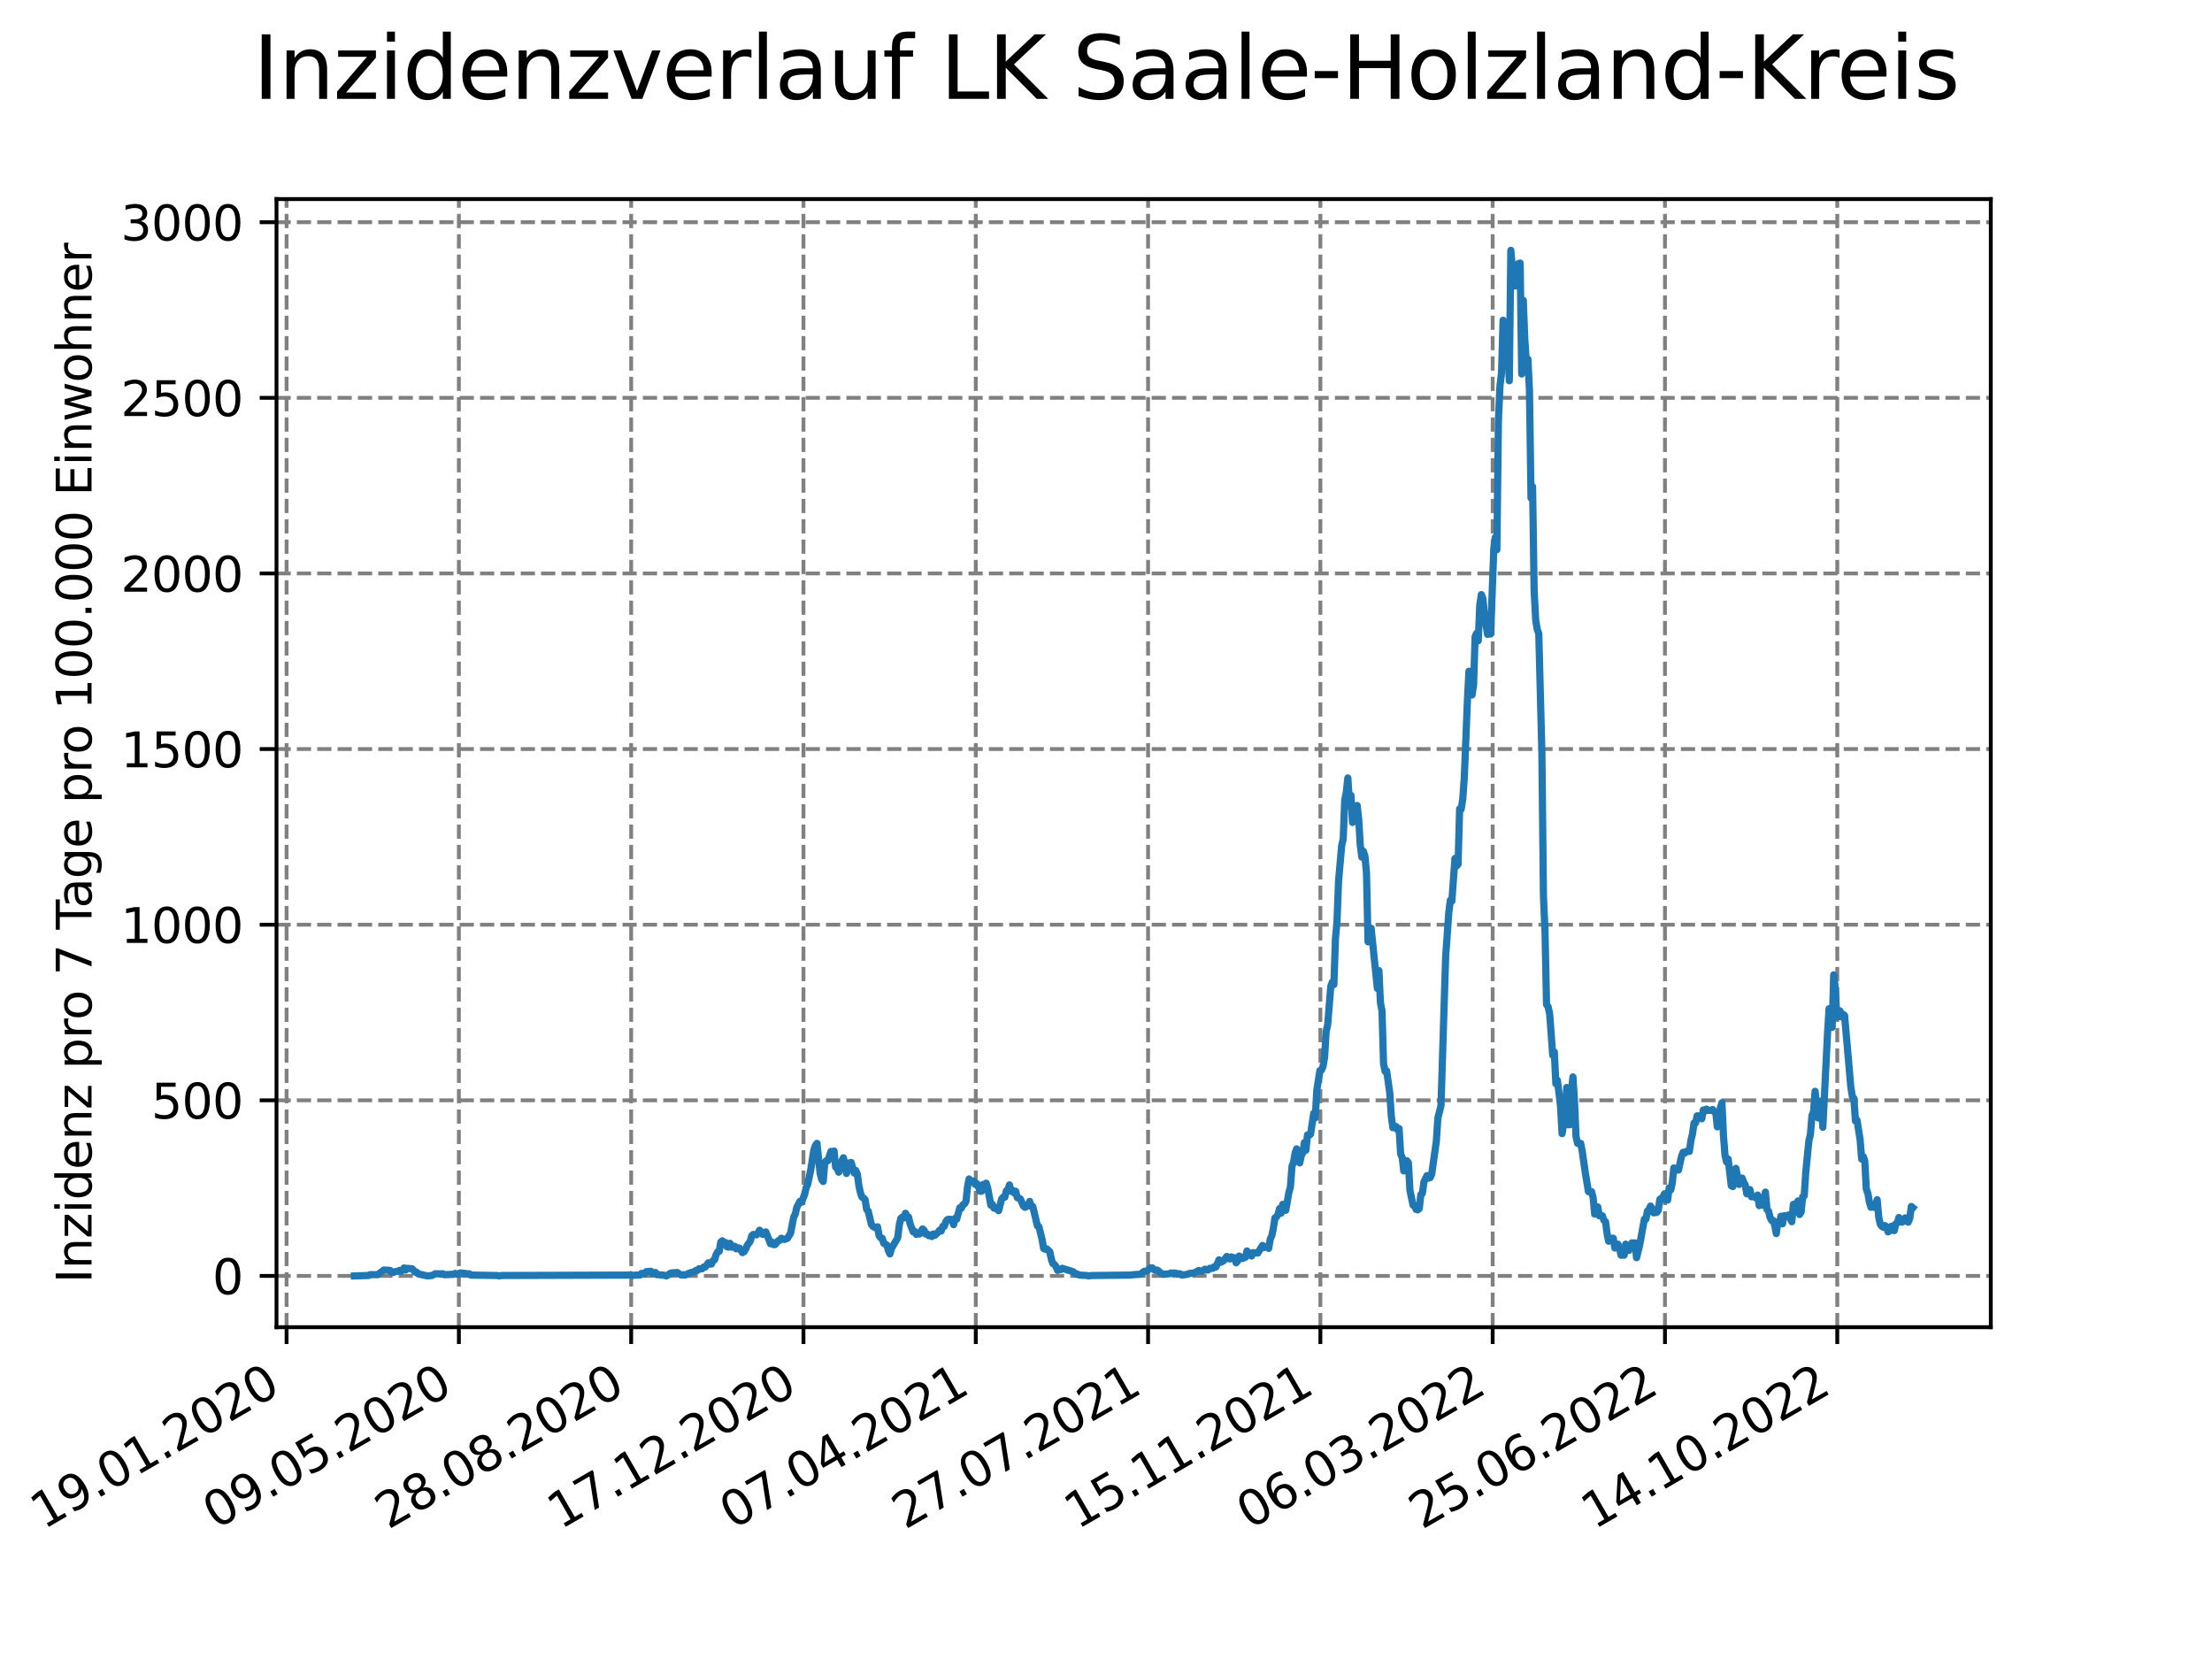 <?xml version="1.0" encoding="utf-8" standalone="no"?>
<!DOCTYPE svg PUBLIC "-//W3C//DTD SVG 1.1//EN"
  "http://www.w3.org/Graphics/SVG/1.1/DTD/svg11.dtd">
<svg xmlns:xlink="http://www.w3.org/1999/xlink" width="460.8pt" height="345.6pt" viewBox="0 0 460.8 345.6" xmlns="http://www.w3.org/2000/svg" version="1.1">
 <defs>
  <style type="text/css">*{stroke-linejoin: round; stroke-linecap: butt}</style>
 </defs>
 <g id="figure_1">
  <g id="patch_1">
   <path d="M 0 345.6 
L 460.8 345.6 
L 460.8 0 
L 0 0 
z
" style="fill: #ffffff"/>
  </g>
  <g id="axes_1">
   <g id="patch_2">
    <path d="M 57.6 276.48 
L 414.72 276.48 
L 414.72 41.472 
L 57.6 41.472 
z
" style="fill: #ffffff"/>
   </g>
   <g id="matplotlib.axis_1">
    <g id="xtick_1">
     <g id="line2d_1">
      <path d="M 59.699 276.48 
L 59.699 41.472 
" clip-path="url(#p9ed860cfdf)" style="fill: none; stroke-dasharray: 2.96,1.28; stroke-dashoffset: 0; stroke: #808080; stroke-width: 0.8"/>
     </g>
     <g id="line2d_2">
      <defs>
       <path id="m1596ad9182" d="M 0 0 
L 0 3.5 
" style="stroke: #000000; stroke-width: 0.8"/>
      </defs>
      <g>
       <use xlink:href="#m1596ad9182" x="59.699" y="276.48" style="stroke: #000000; stroke-width: 0.8"/>
      </g>
     </g>
     <g id="text_1">
      <!-- 19.01.2020 -->
      <g transform="translate(9.074 318.689) rotate(-30) scale(0.1 -0.1)">
       <defs>
        <path id="DejaVuSans-31" d="M 794 531 
L 1825 531 
L 1825 4091 
L 703 3866 
L 703 4441 
L 1819 4666 
L 2450 4666 
L 2450 531 
L 3481 531 
L 3481 0 
L 794 0 
L 794 531 
z
" transform="scale(0.016)"/>
        <path id="DejaVuSans-39" d="M 703 97 
L 703 672 
Q 941 559 1184 500 
Q 1428 441 1663 441 
Q 2288 441 2617 861 
Q 2947 1281 2994 2138 
Q 2813 1869 2534 1725 
Q 2256 1581 1919 1581 
Q 1219 1581 811 2004 
Q 403 2428 403 3163 
Q 403 3881 828 4315 
Q 1253 4750 1959 4750 
Q 2769 4750 3195 4129 
Q 3622 3509 3622 2328 
Q 3622 1225 3098 567 
Q 2575 -91 1691 -91 
Q 1453 -91 1209 -44 
Q 966 3 703 97 
z
M 1959 2075 
Q 2384 2075 2632 2365 
Q 2881 2656 2881 3163 
Q 2881 3666 2632 3958 
Q 2384 4250 1959 4250 
Q 1534 4250 1286 3958 
Q 1038 3666 1038 3163 
Q 1038 2656 1286 2365 
Q 1534 2075 1959 2075 
z
" transform="scale(0.016)"/>
        <path id="DejaVuSans-2e" d="M 684 794 
L 1344 794 
L 1344 0 
L 684 0 
L 684 794 
z
" transform="scale(0.016)"/>
        <path id="DejaVuSans-30" d="M 2034 4250 
Q 1547 4250 1301 3770 
Q 1056 3291 1056 2328 
Q 1056 1369 1301 889 
Q 1547 409 2034 409 
Q 2525 409 2770 889 
Q 3016 1369 3016 2328 
Q 3016 3291 2770 3770 
Q 2525 4250 2034 4250 
z
M 2034 4750 
Q 2819 4750 3233 4129 
Q 3647 3509 3647 2328 
Q 3647 1150 3233 529 
Q 2819 -91 2034 -91 
Q 1250 -91 836 529 
Q 422 1150 422 2328 
Q 422 3509 836 4129 
Q 1250 4750 2034 4750 
z
" transform="scale(0.016)"/>
        <path id="DejaVuSans-32" d="M 1228 531 
L 3431 531 
L 3431 0 
L 469 0 
L 469 531 
Q 828 903 1448 1529 
Q 2069 2156 2228 2338 
Q 2531 2678 2651 2914 
Q 2772 3150 2772 3378 
Q 2772 3750 2511 3984 
Q 2250 4219 1831 4219 
Q 1534 4219 1204 4116 
Q 875 4013 500 3803 
L 500 4441 
Q 881 4594 1212 4672 
Q 1544 4750 1819 4750 
Q 2544 4750 2975 4387 
Q 3406 4025 3406 3419 
Q 3406 3131 3298 2873 
Q 3191 2616 2906 2266 
Q 2828 2175 2409 1742 
Q 1991 1309 1228 531 
z
" transform="scale(0.016)"/>
       </defs>
       <use xlink:href="#DejaVuSans-31"/>
       <use xlink:href="#DejaVuSans-39" x="63.623"/>
       <use xlink:href="#DejaVuSans-2e" x="127.246"/>
       <use xlink:href="#DejaVuSans-30" x="159.033"/>
       <use xlink:href="#DejaVuSans-31" x="222.656"/>
       <use xlink:href="#DejaVuSans-2e" x="286.279"/>
       <use xlink:href="#DejaVuSans-32" x="318.066"/>
       <use xlink:href="#DejaVuSans-30" x="381.689"/>
       <use xlink:href="#DejaVuSans-32" x="445.312"/>
       <use xlink:href="#DejaVuSans-30" x="508.936"/>
      </g>
     </g>
    </g>
    <g id="xtick_2">
     <g id="line2d_3">
      <path d="M 95.592 276.48 
L 95.592 41.472 
" clip-path="url(#p9ed860cfdf)" style="fill: none; stroke-dasharray: 2.96,1.28; stroke-dashoffset: 0; stroke: #808080; stroke-width: 0.8"/>
     </g>
     <g id="line2d_4">
      <g>
       <use xlink:href="#m1596ad9182" x="95.592" y="276.48" style="stroke: #000000; stroke-width: 0.8"/>
      </g>
     </g>
     <g id="text_2">
      <!-- 09.05.2020 -->
      <g transform="translate(44.967 318.689) rotate(-30) scale(0.1 -0.1)">
       <defs>
        <path id="DejaVuSans-35" d="M 691 4666 
L 3169 4666 
L 3169 4134 
L 1269 4134 
L 1269 2991 
Q 1406 3038 1543 3061 
Q 1681 3084 1819 3084 
Q 2600 3084 3056 2656 
Q 3513 2228 3513 1497 
Q 3513 744 3044 326 
Q 2575 -91 1722 -91 
Q 1428 -91 1123 -41 
Q 819 9 494 109 
L 494 744 
Q 775 591 1075 516 
Q 1375 441 1709 441 
Q 2250 441 2565 725 
Q 2881 1009 2881 1497 
Q 2881 1984 2565 2268 
Q 2250 2553 1709 2553 
Q 1456 2553 1204 2497 
Q 953 2441 691 2322 
L 691 4666 
z
" transform="scale(0.016)"/>
       </defs>
       <use xlink:href="#DejaVuSans-30"/>
       <use xlink:href="#DejaVuSans-39" x="63.623"/>
       <use xlink:href="#DejaVuSans-2e" x="127.246"/>
       <use xlink:href="#DejaVuSans-30" x="159.033"/>
       <use xlink:href="#DejaVuSans-35" x="222.656"/>
       <use xlink:href="#DejaVuSans-2e" x="286.279"/>
       <use xlink:href="#DejaVuSans-32" x="318.066"/>
       <use xlink:href="#DejaVuSans-30" x="381.689"/>
       <use xlink:href="#DejaVuSans-32" x="445.312"/>
       <use xlink:href="#DejaVuSans-30" x="508.936"/>
      </g>
     </g>
    </g>
    <g id="xtick_3">
     <g id="line2d_5">
      <path d="M 131.485 276.48 
L 131.485 41.472 
" clip-path="url(#p9ed860cfdf)" style="fill: none; stroke-dasharray: 2.96,1.28; stroke-dashoffset: 0; stroke: #808080; stroke-width: 0.8"/>
     </g>
     <g id="line2d_6">
      <g>
       <use xlink:href="#m1596ad9182" x="131.485" y="276.48" style="stroke: #000000; stroke-width: 0.8"/>
      </g>
     </g>
     <g id="text_3">
      <!-- 28.08.2020 -->
      <g transform="translate(80.86 318.689) rotate(-30) scale(0.1 -0.1)">
       <defs>
        <path id="DejaVuSans-38" d="M 2034 2216 
Q 1584 2216 1326 1975 
Q 1069 1734 1069 1313 
Q 1069 891 1326 650 
Q 1584 409 2034 409 
Q 2484 409 2743 651 
Q 3003 894 3003 1313 
Q 3003 1734 2745 1975 
Q 2488 2216 2034 2216 
z
M 1403 2484 
Q 997 2584 770 2862 
Q 544 3141 544 3541 
Q 544 4100 942 4425 
Q 1341 4750 2034 4750 
Q 2731 4750 3128 4425 
Q 3525 4100 3525 3541 
Q 3525 3141 3298 2862 
Q 3072 2584 2669 2484 
Q 3125 2378 3379 2068 
Q 3634 1759 3634 1313 
Q 3634 634 3220 271 
Q 2806 -91 2034 -91 
Q 1263 -91 848 271 
Q 434 634 434 1313 
Q 434 1759 690 2068 
Q 947 2378 1403 2484 
z
M 1172 3481 
Q 1172 3119 1398 2916 
Q 1625 2713 2034 2713 
Q 2441 2713 2670 2916 
Q 2900 3119 2900 3481 
Q 2900 3844 2670 4047 
Q 2441 4250 2034 4250 
Q 1625 4250 1398 4047 
Q 1172 3844 1172 3481 
z
" transform="scale(0.016)"/>
       </defs>
       <use xlink:href="#DejaVuSans-32"/>
       <use xlink:href="#DejaVuSans-38" x="63.623"/>
       <use xlink:href="#DejaVuSans-2e" x="127.246"/>
       <use xlink:href="#DejaVuSans-30" x="159.033"/>
       <use xlink:href="#DejaVuSans-38" x="222.656"/>
       <use xlink:href="#DejaVuSans-2e" x="286.279"/>
       <use xlink:href="#DejaVuSans-32" x="318.066"/>
       <use xlink:href="#DejaVuSans-30" x="381.689"/>
       <use xlink:href="#DejaVuSans-32" x="445.312"/>
       <use xlink:href="#DejaVuSans-30" x="508.936"/>
      </g>
     </g>
    </g>
    <g id="xtick_4">
     <g id="line2d_7">
      <path d="M 167.378 276.48 
L 167.378 41.472 
" clip-path="url(#p9ed860cfdf)" style="fill: none; stroke-dasharray: 2.96,1.28; stroke-dashoffset: 0; stroke: #808080; stroke-width: 0.8"/>
     </g>
     <g id="line2d_8">
      <g>
       <use xlink:href="#m1596ad9182" x="167.378" y="276.48" style="stroke: #000000; stroke-width: 0.8"/>
      </g>
     </g>
     <g id="text_4">
      <!-- 17.12.2020 -->
      <g transform="translate(116.753 318.689) rotate(-30) scale(0.1 -0.1)">
       <defs>
        <path id="DejaVuSans-37" d="M 525 4666 
L 3525 4666 
L 3525 4397 
L 1831 0 
L 1172 0 
L 2766 4134 
L 525 4134 
L 525 4666 
z
" transform="scale(0.016)"/>
       </defs>
       <use xlink:href="#DejaVuSans-31"/>
       <use xlink:href="#DejaVuSans-37" x="63.623"/>
       <use xlink:href="#DejaVuSans-2e" x="127.246"/>
       <use xlink:href="#DejaVuSans-31" x="159.033"/>
       <use xlink:href="#DejaVuSans-32" x="222.656"/>
       <use xlink:href="#DejaVuSans-2e" x="286.279"/>
       <use xlink:href="#DejaVuSans-32" x="318.066"/>
       <use xlink:href="#DejaVuSans-30" x="381.689"/>
       <use xlink:href="#DejaVuSans-32" x="445.312"/>
       <use xlink:href="#DejaVuSans-30" x="508.936"/>
      </g>
     </g>
    </g>
    <g id="xtick_5">
     <g id="line2d_9">
      <path d="M 203.271 276.48 
L 203.271 41.472 
" clip-path="url(#p9ed860cfdf)" style="fill: none; stroke-dasharray: 2.96,1.28; stroke-dashoffset: 0; stroke: #808080; stroke-width: 0.8"/>
     </g>
     <g id="line2d_10">
      <g>
       <use xlink:href="#m1596ad9182" x="203.271" y="276.48" style="stroke: #000000; stroke-width: 0.8"/>
      </g>
     </g>
     <g id="text_5">
      <!-- 07.04.2021 -->
      <g transform="translate(152.646 318.689) rotate(-30) scale(0.1 -0.1)">
       <defs>
        <path id="DejaVuSans-34" d="M 2419 4116 
L 825 1625 
L 2419 1625 
L 2419 4116 
z
M 2253 4666 
L 3047 4666 
L 3047 1625 
L 3713 1625 
L 3713 1100 
L 3047 1100 
L 3047 0 
L 2419 0 
L 2419 1100 
L 313 1100 
L 313 1709 
L 2253 4666 
z
" transform="scale(0.016)"/>
       </defs>
       <use xlink:href="#DejaVuSans-30"/>
       <use xlink:href="#DejaVuSans-37" x="63.623"/>
       <use xlink:href="#DejaVuSans-2e" x="127.246"/>
       <use xlink:href="#DejaVuSans-30" x="159.033"/>
       <use xlink:href="#DejaVuSans-34" x="222.656"/>
       <use xlink:href="#DejaVuSans-2e" x="286.279"/>
       <use xlink:href="#DejaVuSans-32" x="318.066"/>
       <use xlink:href="#DejaVuSans-30" x="381.689"/>
       <use xlink:href="#DejaVuSans-32" x="445.312"/>
       <use xlink:href="#DejaVuSans-31" x="508.936"/>
      </g>
     </g>
    </g>
    <g id="xtick_6">
     <g id="line2d_11">
      <path d="M 239.165 276.48 
L 239.165 41.472 
" clip-path="url(#p9ed860cfdf)" style="fill: none; stroke-dasharray: 2.96,1.28; stroke-dashoffset: 0; stroke: #808080; stroke-width: 0.8"/>
     </g>
     <g id="line2d_12">
      <g>
       <use xlink:href="#m1596ad9182" x="239.165" y="276.48" style="stroke: #000000; stroke-width: 0.8"/>
      </g>
     </g>
     <g id="text_6">
      <!-- 27.07.2021 -->
      <g transform="translate(188.539 318.689) rotate(-30) scale(0.1 -0.1)">
       <use xlink:href="#DejaVuSans-32"/>
       <use xlink:href="#DejaVuSans-37" x="63.623"/>
       <use xlink:href="#DejaVuSans-2e" x="127.246"/>
       <use xlink:href="#DejaVuSans-30" x="159.033"/>
       <use xlink:href="#DejaVuSans-37" x="222.656"/>
       <use xlink:href="#DejaVuSans-2e" x="286.279"/>
       <use xlink:href="#DejaVuSans-32" x="318.066"/>
       <use xlink:href="#DejaVuSans-30" x="381.689"/>
       <use xlink:href="#DejaVuSans-32" x="445.312"/>
       <use xlink:href="#DejaVuSans-31" x="508.936"/>
      </g>
     </g>
    </g>
    <g id="xtick_7">
     <g id="line2d_13">
      <path d="M 275.058 276.48 
L 275.058 41.472 
" clip-path="url(#p9ed860cfdf)" style="fill: none; stroke-dasharray: 2.96,1.28; stroke-dashoffset: 0; stroke: #808080; stroke-width: 0.8"/>
     </g>
     <g id="line2d_14">
      <g>
       <use xlink:href="#m1596ad9182" x="275.058" y="276.48" style="stroke: #000000; stroke-width: 0.8"/>
      </g>
     </g>
     <g id="text_7">
      <!-- 15.11.2021 -->
      <g transform="translate(224.432 318.689) rotate(-30) scale(0.1 -0.1)">
       <use xlink:href="#DejaVuSans-31"/>
       <use xlink:href="#DejaVuSans-35" x="63.623"/>
       <use xlink:href="#DejaVuSans-2e" x="127.246"/>
       <use xlink:href="#DejaVuSans-31" x="159.033"/>
       <use xlink:href="#DejaVuSans-31" x="222.656"/>
       <use xlink:href="#DejaVuSans-2e" x="286.279"/>
       <use xlink:href="#DejaVuSans-32" x="318.066"/>
       <use xlink:href="#DejaVuSans-30" x="381.689"/>
       <use xlink:href="#DejaVuSans-32" x="445.312"/>
       <use xlink:href="#DejaVuSans-31" x="508.936"/>
      </g>
     </g>
    </g>
    <g id="xtick_8">
     <g id="line2d_15">
      <path d="M 310.951 276.48 
L 310.951 41.472 
" clip-path="url(#p9ed860cfdf)" style="fill: none; stroke-dasharray: 2.96,1.28; stroke-dashoffset: 0; stroke: #808080; stroke-width: 0.8"/>
     </g>
     <g id="line2d_16">
      <g>
       <use xlink:href="#m1596ad9182" x="310.951" y="276.48" style="stroke: #000000; stroke-width: 0.8"/>
      </g>
     </g>
     <g id="text_8">
      <!-- 06.03.2022 -->
      <g transform="translate(260.326 318.689) rotate(-30) scale(0.1 -0.1)">
       <defs>
        <path id="DejaVuSans-36" d="M 2113 2584 
Q 1688 2584 1439 2293 
Q 1191 2003 1191 1497 
Q 1191 994 1439 701 
Q 1688 409 2113 409 
Q 2538 409 2786 701 
Q 3034 994 3034 1497 
Q 3034 2003 2786 2293 
Q 2538 2584 2113 2584 
z
M 3366 4563 
L 3366 3988 
Q 3128 4100 2886 4159 
Q 2644 4219 2406 4219 
Q 1781 4219 1451 3797 
Q 1122 3375 1075 2522 
Q 1259 2794 1537 2939 
Q 1816 3084 2150 3084 
Q 2853 3084 3261 2657 
Q 3669 2231 3669 1497 
Q 3669 778 3244 343 
Q 2819 -91 2113 -91 
Q 1303 -91 875 529 
Q 447 1150 447 2328 
Q 447 3434 972 4092 
Q 1497 4750 2381 4750 
Q 2619 4750 2861 4703 
Q 3103 4656 3366 4563 
z
" transform="scale(0.016)"/>
        <path id="DejaVuSans-33" d="M 2597 2516 
Q 3050 2419 3304 2112 
Q 3559 1806 3559 1356 
Q 3559 666 3084 287 
Q 2609 -91 1734 -91 
Q 1441 -91 1130 -33 
Q 819 25 488 141 
L 488 750 
Q 750 597 1062 519 
Q 1375 441 1716 441 
Q 2309 441 2620 675 
Q 2931 909 2931 1356 
Q 2931 1769 2642 2001 
Q 2353 2234 1838 2234 
L 1294 2234 
L 1294 2753 
L 1863 2753 
Q 2328 2753 2575 2939 
Q 2822 3125 2822 3475 
Q 2822 3834 2567 4026 
Q 2313 4219 1838 4219 
Q 1578 4219 1281 4162 
Q 984 4106 628 3988 
L 628 4550 
Q 988 4650 1302 4700 
Q 1616 4750 1894 4750 
Q 2613 4750 3031 4423 
Q 3450 4097 3450 3541 
Q 3450 3153 3228 2886 
Q 3006 2619 2597 2516 
z
" transform="scale(0.016)"/>
       </defs>
       <use xlink:href="#DejaVuSans-30"/>
       <use xlink:href="#DejaVuSans-36" x="63.623"/>
       <use xlink:href="#DejaVuSans-2e" x="127.246"/>
       <use xlink:href="#DejaVuSans-30" x="159.033"/>
       <use xlink:href="#DejaVuSans-33" x="222.656"/>
       <use xlink:href="#DejaVuSans-2e" x="286.279"/>
       <use xlink:href="#DejaVuSans-32" x="318.066"/>
       <use xlink:href="#DejaVuSans-30" x="381.689"/>
       <use xlink:href="#DejaVuSans-32" x="445.312"/>
       <use xlink:href="#DejaVuSans-32" x="508.936"/>
      </g>
     </g>
    </g>
    <g id="xtick_9">
     <g id="line2d_17">
      <path d="M 346.844 276.48 
L 346.844 41.472 
" clip-path="url(#p9ed860cfdf)" style="fill: none; stroke-dasharray: 2.96,1.28; stroke-dashoffset: 0; stroke: #808080; stroke-width: 0.8"/>
     </g>
     <g id="line2d_18">
      <g>
       <use xlink:href="#m1596ad9182" x="346.844" y="276.48" style="stroke: #000000; stroke-width: 0.8"/>
      </g>
     </g>
     <g id="text_9">
      <!-- 25.06.2022 -->
      <g transform="translate(296.219 318.689) rotate(-30) scale(0.1 -0.1)">
       <use xlink:href="#DejaVuSans-32"/>
       <use xlink:href="#DejaVuSans-35" x="63.623"/>
       <use xlink:href="#DejaVuSans-2e" x="127.246"/>
       <use xlink:href="#DejaVuSans-30" x="159.033"/>
       <use xlink:href="#DejaVuSans-36" x="222.656"/>
       <use xlink:href="#DejaVuSans-2e" x="286.279"/>
       <use xlink:href="#DejaVuSans-32" x="318.066"/>
       <use xlink:href="#DejaVuSans-30" x="381.689"/>
       <use xlink:href="#DejaVuSans-32" x="445.312"/>
       <use xlink:href="#DejaVuSans-32" x="508.936"/>
      </g>
     </g>
    </g>
    <g id="xtick_10">
     <g id="line2d_19">
      <path d="M 382.737 276.48 
L 382.737 41.472 
" clip-path="url(#p9ed860cfdf)" style="fill: none; stroke-dasharray: 2.96,1.28; stroke-dashoffset: 0; stroke: #808080; stroke-width: 0.8"/>
     </g>
     <g id="line2d_20">
      <g>
       <use xlink:href="#m1596ad9182" x="382.737" y="276.48" style="stroke: #000000; stroke-width: 0.8"/>
      </g>
     </g>
     <g id="text_10">
      <!-- 14.10.2022 -->
      <g transform="translate(332.112 318.689) rotate(-30) scale(0.1 -0.1)">
       <use xlink:href="#DejaVuSans-31"/>
       <use xlink:href="#DejaVuSans-34" x="63.623"/>
       <use xlink:href="#DejaVuSans-2e" x="127.246"/>
       <use xlink:href="#DejaVuSans-31" x="159.033"/>
       <use xlink:href="#DejaVuSans-30" x="222.656"/>
       <use xlink:href="#DejaVuSans-2e" x="286.279"/>
       <use xlink:href="#DejaVuSans-32" x="318.066"/>
       <use xlink:href="#DejaVuSans-30" x="381.689"/>
       <use xlink:href="#DejaVuSans-32" x="445.312"/>
       <use xlink:href="#DejaVuSans-32" x="508.936"/>
      </g>
     </g>
    </g>
   </g>
   <g id="matplotlib.axis_2">
    <g id="ytick_1">
     <g id="line2d_21">
      <path d="M 57.6 265.798 
L 414.72 265.798 
" clip-path="url(#p9ed860cfdf)" style="fill: none; stroke-dasharray: 2.96,1.28; stroke-dashoffset: 0; stroke: #808080; stroke-width: 0.8"/>
     </g>
     <g id="line2d_22">
      <defs>
       <path id="ma2b083ab73" d="M 0 0 
L -3.5 0 
" style="stroke: #000000; stroke-width: 0.8"/>
      </defs>
      <g>
       <use xlink:href="#ma2b083ab73" x="57.6" y="265.798" style="stroke: #000000; stroke-width: 0.8"/>
      </g>
     </g>
     <g id="text_11">
      <!-- 0 -->
      <g transform="translate(44.237 269.597) scale(0.1 -0.1)">
       <use xlink:href="#DejaVuSans-30"/>
      </g>
     </g>
    </g>
    <g id="ytick_2">
     <g id="line2d_23">
      <path d="M 57.6 229.213 
L 414.72 229.213 
" clip-path="url(#p9ed860cfdf)" style="fill: none; stroke-dasharray: 2.96,1.28; stroke-dashoffset: 0; stroke: #808080; stroke-width: 0.8"/>
     </g>
     <g id="line2d_24">
      <g>
       <use xlink:href="#ma2b083ab73" x="57.6" y="229.213" style="stroke: #000000; stroke-width: 0.8"/>
      </g>
     </g>
     <g id="text_12">
      <!-- 500 -->
      <g transform="translate(31.512 233.012) scale(0.1 -0.1)">
       <use xlink:href="#DejaVuSans-35"/>
       <use xlink:href="#DejaVuSans-30" x="63.623"/>
       <use xlink:href="#DejaVuSans-30" x="127.246"/>
      </g>
     </g>
    </g>
    <g id="ytick_3">
     <g id="line2d_25">
      <path d="M 57.6 192.628 
L 414.72 192.628 
" clip-path="url(#p9ed860cfdf)" style="fill: none; stroke-dasharray: 2.96,1.28; stroke-dashoffset: 0; stroke: #808080; stroke-width: 0.8"/>
     </g>
     <g id="line2d_26">
      <g>
       <use xlink:href="#ma2b083ab73" x="57.6" y="192.628" style="stroke: #000000; stroke-width: 0.8"/>
      </g>
     </g>
     <g id="text_13">
      <!-- 1000 -->
      <g transform="translate(25.15 196.427) scale(0.1 -0.1)">
       <use xlink:href="#DejaVuSans-31"/>
       <use xlink:href="#DejaVuSans-30" x="63.623"/>
       <use xlink:href="#DejaVuSans-30" x="127.246"/>
       <use xlink:href="#DejaVuSans-30" x="190.869"/>
      </g>
     </g>
    </g>
    <g id="ytick_4">
     <g id="line2d_27">
      <path d="M 57.6 156.043 
L 414.72 156.043 
" clip-path="url(#p9ed860cfdf)" style="fill: none; stroke-dasharray: 2.96,1.28; stroke-dashoffset: 0; stroke: #808080; stroke-width: 0.8"/>
     </g>
     <g id="line2d_28">
      <g>
       <use xlink:href="#ma2b083ab73" x="57.6" y="156.043" style="stroke: #000000; stroke-width: 0.8"/>
      </g>
     </g>
     <g id="text_14">
      <!-- 1500 -->
      <g transform="translate(25.15 159.842) scale(0.1 -0.1)">
       <use xlink:href="#DejaVuSans-31"/>
       <use xlink:href="#DejaVuSans-35" x="63.623"/>
       <use xlink:href="#DejaVuSans-30" x="127.246"/>
       <use xlink:href="#DejaVuSans-30" x="190.869"/>
      </g>
     </g>
    </g>
    <g id="ytick_5">
     <g id="line2d_29">
      <path d="M 57.6 119.458 
L 414.72 119.458 
" clip-path="url(#p9ed860cfdf)" style="fill: none; stroke-dasharray: 2.96,1.28; stroke-dashoffset: 0; stroke: #808080; stroke-width: 0.8"/>
     </g>
     <g id="line2d_30">
      <g>
       <use xlink:href="#ma2b083ab73" x="57.6" y="119.458" style="stroke: #000000; stroke-width: 0.8"/>
      </g>
     </g>
     <g id="text_15">
      <!-- 2000 -->
      <g transform="translate(25.15 123.257) scale(0.1 -0.1)">
       <use xlink:href="#DejaVuSans-32"/>
       <use xlink:href="#DejaVuSans-30" x="63.623"/>
       <use xlink:href="#DejaVuSans-30" x="127.246"/>
       <use xlink:href="#DejaVuSans-30" x="190.869"/>
      </g>
     </g>
    </g>
    <g id="ytick_6">
     <g id="line2d_31">
      <path d="M 57.6 82.873 
L 414.72 82.873 
" clip-path="url(#p9ed860cfdf)" style="fill: none; stroke-dasharray: 2.96,1.28; stroke-dashoffset: 0; stroke: #808080; stroke-width: 0.8"/>
     </g>
     <g id="line2d_32">
      <g>
       <use xlink:href="#ma2b083ab73" x="57.6" y="82.873" style="stroke: #000000; stroke-width: 0.8"/>
      </g>
     </g>
     <g id="text_16">
      <!-- 2500 -->
      <g transform="translate(25.15 86.672) scale(0.1 -0.1)">
       <use xlink:href="#DejaVuSans-32"/>
       <use xlink:href="#DejaVuSans-35" x="63.623"/>
       <use xlink:href="#DejaVuSans-30" x="127.246"/>
       <use xlink:href="#DejaVuSans-30" x="190.869"/>
      </g>
     </g>
    </g>
    <g id="ytick_7">
     <g id="line2d_33">
      <path d="M 57.6 46.288 
L 414.72 46.288 
" clip-path="url(#p9ed860cfdf)" style="fill: none; stroke-dasharray: 2.96,1.28; stroke-dashoffset: 0; stroke: #808080; stroke-width: 0.8"/>
     </g>
     <g id="line2d_34">
      <g>
       <use xlink:href="#ma2b083ab73" x="57.6" y="46.288" style="stroke: #000000; stroke-width: 0.8"/>
      </g>
     </g>
     <g id="text_17">
      <!-- 3000 -->
      <g transform="translate(25.15 50.087) scale(0.1 -0.1)">
       <use xlink:href="#DejaVuSans-33"/>
       <use xlink:href="#DejaVuSans-30" x="63.623"/>
       <use xlink:href="#DejaVuSans-30" x="127.246"/>
       <use xlink:href="#DejaVuSans-30" x="190.869"/>
      </g>
     </g>
    </g>
    <g id="text_18">
     <!-- Inzidenz pro 7 Tage pro 100.000 Einwohner -->
     <g transform="translate(19.07 267.301) rotate(-90) scale(0.1 -0.1)">
      <defs>
       <path id="DejaVuSans-49" d="M 628 4666 
L 1259 4666 
L 1259 0 
L 628 0 
L 628 4666 
z
" transform="scale(0.016)"/>
       <path id="DejaVuSans-6e" d="M 3513 2113 
L 3513 0 
L 2938 0 
L 2938 2094 
Q 2938 2591 2744 2837 
Q 2550 3084 2163 3084 
Q 1697 3084 1428 2787 
Q 1159 2491 1159 1978 
L 1159 0 
L 581 0 
L 581 3500 
L 1159 3500 
L 1159 2956 
Q 1366 3272 1645 3428 
Q 1925 3584 2291 3584 
Q 2894 3584 3203 3211 
Q 3513 2838 3513 2113 
z
" transform="scale(0.016)"/>
       <path id="DejaVuSans-7a" d="M 353 3500 
L 3084 3500 
L 3084 2975 
L 922 459 
L 3084 459 
L 3084 0 
L 275 0 
L 275 525 
L 2438 3041 
L 353 3041 
L 353 3500 
z
" transform="scale(0.016)"/>
       <path id="DejaVuSans-69" d="M 603 3500 
L 1178 3500 
L 1178 0 
L 603 0 
L 603 3500 
z
M 603 4863 
L 1178 4863 
L 1178 4134 
L 603 4134 
L 603 4863 
z
" transform="scale(0.016)"/>
       <path id="DejaVuSans-64" d="M 2906 2969 
L 2906 4863 
L 3481 4863 
L 3481 0 
L 2906 0 
L 2906 525 
Q 2725 213 2448 61 
Q 2172 -91 1784 -91 
Q 1150 -91 751 415 
Q 353 922 353 1747 
Q 353 2572 751 3078 
Q 1150 3584 1784 3584 
Q 2172 3584 2448 3432 
Q 2725 3281 2906 2969 
z
M 947 1747 
Q 947 1113 1208 752 
Q 1469 391 1925 391 
Q 2381 391 2643 752 
Q 2906 1113 2906 1747 
Q 2906 2381 2643 2742 
Q 2381 3103 1925 3103 
Q 1469 3103 1208 2742 
Q 947 2381 947 1747 
z
" transform="scale(0.016)"/>
       <path id="DejaVuSans-65" d="M 3597 1894 
L 3597 1613 
L 953 1613 
Q 991 1019 1311 708 
Q 1631 397 2203 397 
Q 2534 397 2845 478 
Q 3156 559 3463 722 
L 3463 178 
Q 3153 47 2828 -22 
Q 2503 -91 2169 -91 
Q 1331 -91 842 396 
Q 353 884 353 1716 
Q 353 2575 817 3079 
Q 1281 3584 2069 3584 
Q 2775 3584 3186 3129 
Q 3597 2675 3597 1894 
z
M 3022 2063 
Q 3016 2534 2758 2815 
Q 2500 3097 2075 3097 
Q 1594 3097 1305 2825 
Q 1016 2553 972 2059 
L 3022 2063 
z
" transform="scale(0.016)"/>
       <path id="DejaVuSans-20" transform="scale(0.016)"/>
       <path id="DejaVuSans-70" d="M 1159 525 
L 1159 -1331 
L 581 -1331 
L 581 3500 
L 1159 3500 
L 1159 2969 
Q 1341 3281 1617 3432 
Q 1894 3584 2278 3584 
Q 2916 3584 3314 3078 
Q 3713 2572 3713 1747 
Q 3713 922 3314 415 
Q 2916 -91 2278 -91 
Q 1894 -91 1617 61 
Q 1341 213 1159 525 
z
M 3116 1747 
Q 3116 2381 2855 2742 
Q 2594 3103 2138 3103 
Q 1681 3103 1420 2742 
Q 1159 2381 1159 1747 
Q 1159 1113 1420 752 
Q 1681 391 2138 391 
Q 2594 391 2855 752 
Q 3116 1113 3116 1747 
z
" transform="scale(0.016)"/>
       <path id="DejaVuSans-72" d="M 2631 2963 
Q 2534 3019 2420 3045 
Q 2306 3072 2169 3072 
Q 1681 3072 1420 2755 
Q 1159 2438 1159 1844 
L 1159 0 
L 581 0 
L 581 3500 
L 1159 3500 
L 1159 2956 
Q 1341 3275 1631 3429 
Q 1922 3584 2338 3584 
Q 2397 3584 2469 3576 
Q 2541 3569 2628 3553 
L 2631 2963 
z
" transform="scale(0.016)"/>
       <path id="DejaVuSans-6f" d="M 1959 3097 
Q 1497 3097 1228 2736 
Q 959 2375 959 1747 
Q 959 1119 1226 758 
Q 1494 397 1959 397 
Q 2419 397 2687 759 
Q 2956 1122 2956 1747 
Q 2956 2369 2687 2733 
Q 2419 3097 1959 3097 
z
M 1959 3584 
Q 2709 3584 3137 3096 
Q 3566 2609 3566 1747 
Q 3566 888 3137 398 
Q 2709 -91 1959 -91 
Q 1206 -91 779 398 
Q 353 888 353 1747 
Q 353 2609 779 3096 
Q 1206 3584 1959 3584 
z
" transform="scale(0.016)"/>
       <path id="DejaVuSans-54" d="M -19 4666 
L 3928 4666 
L 3928 4134 
L 2272 4134 
L 2272 0 
L 1638 0 
L 1638 4134 
L -19 4134 
L -19 4666 
z
" transform="scale(0.016)"/>
       <path id="DejaVuSans-61" d="M 2194 1759 
Q 1497 1759 1228 1600 
Q 959 1441 959 1056 
Q 959 750 1161 570 
Q 1363 391 1709 391 
Q 2188 391 2477 730 
Q 2766 1069 2766 1631 
L 2766 1759 
L 2194 1759 
z
M 3341 1997 
L 3341 0 
L 2766 0 
L 2766 531 
Q 2569 213 2275 61 
Q 1981 -91 1556 -91 
Q 1019 -91 701 211 
Q 384 513 384 1019 
Q 384 1609 779 1909 
Q 1175 2209 1959 2209 
L 2766 2209 
L 2766 2266 
Q 2766 2663 2505 2880 
Q 2244 3097 1772 3097 
Q 1472 3097 1187 3025 
Q 903 2953 641 2809 
L 641 3341 
Q 956 3463 1253 3523 
Q 1550 3584 1831 3584 
Q 2591 3584 2966 3190 
Q 3341 2797 3341 1997 
z
" transform="scale(0.016)"/>
       <path id="DejaVuSans-67" d="M 2906 1791 
Q 2906 2416 2648 2759 
Q 2391 3103 1925 3103 
Q 1463 3103 1205 2759 
Q 947 2416 947 1791 
Q 947 1169 1205 825 
Q 1463 481 1925 481 
Q 2391 481 2648 825 
Q 2906 1169 2906 1791 
z
M 3481 434 
Q 3481 -459 3084 -895 
Q 2688 -1331 1869 -1331 
Q 1566 -1331 1297 -1286 
Q 1028 -1241 775 -1147 
L 775 -588 
Q 1028 -725 1275 -790 
Q 1522 -856 1778 -856 
Q 2344 -856 2625 -561 
Q 2906 -266 2906 331 
L 2906 616 
Q 2728 306 2450 153 
Q 2172 0 1784 0 
Q 1141 0 747 490 
Q 353 981 353 1791 
Q 353 2603 747 3093 
Q 1141 3584 1784 3584 
Q 2172 3584 2450 3431 
Q 2728 3278 2906 2969 
L 2906 3500 
L 3481 3500 
L 3481 434 
z
" transform="scale(0.016)"/>
       <path id="DejaVuSans-45" d="M 628 4666 
L 3578 4666 
L 3578 4134 
L 1259 4134 
L 1259 2753 
L 3481 2753 
L 3481 2222 
L 1259 2222 
L 1259 531 
L 3634 531 
L 3634 0 
L 628 0 
L 628 4666 
z
" transform="scale(0.016)"/>
       <path id="DejaVuSans-77" d="M 269 3500 
L 844 3500 
L 1563 769 
L 2278 3500 
L 2956 3500 
L 3675 769 
L 4391 3500 
L 4966 3500 
L 4050 0 
L 3372 0 
L 2619 2869 
L 1863 0 
L 1184 0 
L 269 3500 
z
" transform="scale(0.016)"/>
       <path id="DejaVuSans-68" d="M 3513 2113 
L 3513 0 
L 2938 0 
L 2938 2094 
Q 2938 2591 2744 2837 
Q 2550 3084 2163 3084 
Q 1697 3084 1428 2787 
Q 1159 2491 1159 1978 
L 1159 0 
L 581 0 
L 581 4863 
L 1159 4863 
L 1159 2956 
Q 1366 3272 1645 3428 
Q 1925 3584 2291 3584 
Q 2894 3584 3203 3211 
Q 3513 2838 3513 2113 
z
" transform="scale(0.016)"/>
      </defs>
      <use xlink:href="#DejaVuSans-49"/>
      <use xlink:href="#DejaVuSans-6e" x="29.492"/>
      <use xlink:href="#DejaVuSans-7a" x="92.871"/>
      <use xlink:href="#DejaVuSans-69" x="145.361"/>
      <use xlink:href="#DejaVuSans-64" x="173.145"/>
      <use xlink:href="#DejaVuSans-65" x="236.621"/>
      <use xlink:href="#DejaVuSans-6e" x="298.145"/>
      <use xlink:href="#DejaVuSans-7a" x="361.523"/>
      <use xlink:href="#DejaVuSans-20" x="414.014"/>
      <use xlink:href="#DejaVuSans-70" x="445.801"/>
      <use xlink:href="#DejaVuSans-72" x="509.277"/>
      <use xlink:href="#DejaVuSans-6f" x="548.141"/>
      <use xlink:href="#DejaVuSans-20" x="609.322"/>
      <use xlink:href="#DejaVuSans-37" x="641.109"/>
      <use xlink:href="#DejaVuSans-20" x="704.732"/>
      <use xlink:href="#DejaVuSans-54" x="736.52"/>
      <use xlink:href="#DejaVuSans-61" x="781.104"/>
      <use xlink:href="#DejaVuSans-67" x="842.383"/>
      <use xlink:href="#DejaVuSans-65" x="905.859"/>
      <use xlink:href="#DejaVuSans-20" x="967.383"/>
      <use xlink:href="#DejaVuSans-70" x="999.17"/>
      <use xlink:href="#DejaVuSans-72" x="1062.646"/>
      <use xlink:href="#DejaVuSans-6f" x="1101.51"/>
      <use xlink:href="#DejaVuSans-20" x="1162.691"/>
      <use xlink:href="#DejaVuSans-31" x="1194.479"/>
      <use xlink:href="#DejaVuSans-30" x="1258.102"/>
      <use xlink:href="#DejaVuSans-30" x="1321.725"/>
      <use xlink:href="#DejaVuSans-2e" x="1385.348"/>
      <use xlink:href="#DejaVuSans-30" x="1417.135"/>
      <use xlink:href="#DejaVuSans-30" x="1480.758"/>
      <use xlink:href="#DejaVuSans-30" x="1544.381"/>
      <use xlink:href="#DejaVuSans-20" x="1608.004"/>
      <use xlink:href="#DejaVuSans-45" x="1639.791"/>
      <use xlink:href="#DejaVuSans-69" x="1702.975"/>
      <use xlink:href="#DejaVuSans-6e" x="1730.758"/>
      <use xlink:href="#DejaVuSans-77" x="1794.137"/>
      <use xlink:href="#DejaVuSans-6f" x="1875.924"/>
      <use xlink:href="#DejaVuSans-68" x="1937.105"/>
      <use xlink:href="#DejaVuSans-6e" x="2000.484"/>
      <use xlink:href="#DejaVuSans-65" x="2063.863"/>
      <use xlink:href="#DejaVuSans-72" x="2125.387"/>
     </g>
    </g>
   </g>
   <g id="line2d_35">
    <path d="M 73.833 265.798 
L 76.743 265.71 
L 77.066 265.533 
L 78.683 265.533 
L 79.977 264.563 
L 81.27 264.651 
L 81.593 265.092 
L 81.917 265.092 
L 82.24 264.916 
L 82.887 264.828 
L 83.21 264.651 
L 83.534 264.828 
L 83.857 264.563 
L 84.18 264.122 
L 84.504 264.563 
L 84.827 264.21 
L 85.797 264.298 
L 86.12 264.563 
L 86.444 265.004 
L 86.767 265.004 
L 87.091 265.357 
L 89.031 265.798 
L 90.001 265.71 
L 90.648 265.357 
L 92.264 265.357 
L 92.588 265.533 
L 94.528 265.445 
L 94.851 265.269 
L 95.175 265.445 
L 95.498 265.445 
L 95.821 265.18 
L 96.791 265.269 
L 97.438 265.357 
L 97.761 265.357 
L 98.085 265.621 
L 103.582 265.71 
L 103.905 265.798 
L 104.552 265.71 
L 131.068 265.621 
L 131.391 265.533 
L 131.714 265.71 
L 132.361 265.621 
L 133.331 265.621 
L 133.655 265.269 
L 134.301 265.357 
L 134.625 264.916 
L 135.595 264.828 
L 135.918 265.269 
L 136.565 265.092 
L 136.888 265.533 
L 138.182 265.621 
L 138.828 265.798 
L 139.475 265.357 
L 139.798 265.18 
L 141.092 265.092 
L 141.739 265.533 
L 142.062 265.621 
L 142.385 265.533 
L 142.709 265.621 
L 143.679 265.18 
L 144.649 264.916 
L 144.972 264.651 
L 145.296 264.651 
L 145.619 264.298 
L 146.266 264.298 
L 146.589 263.945 
L 146.912 263.945 
L 147.559 263.063 
L 147.882 263.328 
L 148.206 263.328 
L 148.529 262.622 
L 148.853 262.446 
L 149.176 261.387 
L 149.499 260.77 
L 149.823 260.682 
L 150.146 258.741 
L 150.469 258.476 
L 150.793 259.182 
L 151.116 258.829 
L 151.439 259.711 
L 151.763 259.8 
L 152.086 259.006 
L 152.409 259.8 
L 152.733 259.8 
L 153.056 259.623 
L 153.38 260.152 
L 153.703 259.976 
L 154.026 259.976 
L 154.673 260.946 
L 154.996 260.77 
L 155.32 260.241 
L 155.643 259.447 
L 156.29 258.565 
L 156.613 257.418 
L 156.937 257.153 
L 157.583 257.241 
L 157.907 256.889 
L 158.23 256.271 
L 158.877 257.153 
L 159.2 256.8 
L 159.523 256.624 
L 160.17 258.212 
L 160.494 259.094 
L 160.817 258.741 
L 161.14 259.27 
L 161.464 259.27 
L 162.11 258.476 
L 162.434 258.388 
L 162.757 257.947 
L 163.404 258.212 
L 164.05 257.947 
L 164.697 256.889 
L 165.344 253.537 
L 165.667 252.919 
L 165.991 251.508 
L 166.637 250.273 
L 166.961 250.449 
L 167.607 248.862 
L 167.931 247.45 
L 168.254 246.745 
L 168.901 243.657 
L 169.548 239.511 
L 169.871 238.629 
L 170.194 238.188 
L 170.841 244.363 
L 171.164 245.686 
L 171.488 246.127 
L 171.811 242.246 
L 172.135 241.805 
L 172.458 241.805 
L 173.105 239.864 
L 173.428 240.746 
L 173.751 239.776 
L 174.075 243.128 
L 174.398 243.393 
L 174.721 244.186 
L 175.368 241.893 
L 175.691 241.187 
L 176.015 242.334 
L 176.338 244.451 
L 176.985 242.246 
L 177.308 242.158 
L 177.955 244.363 
L 178.278 243.834 
L 178.602 244.628 
L 178.925 247.009 
L 179.248 248.509 
L 179.572 249.391 
L 179.895 249.567 
L 180.219 249.92 
L 180.542 251.949 
L 180.865 252.302 
L 181.512 255.036 
L 181.835 255.477 
L 182.482 255.83 
L 182.805 255.566 
L 183.129 257.418 
L 183.452 257.859 
L 183.776 257.947 
L 184.099 259.006 
L 184.746 259.359 
L 185.069 260.505 
L 185.392 261.211 
L 185.716 260.064 
L 187.009 257.859 
L 187.332 255.213 
L 187.656 253.801 
L 187.979 253.537 
L 188.303 253.713 
L 188.626 252.743 
L 188.949 253.36 
L 189.273 253.537 
L 189.596 254.948 
L 190.243 256.624 
L 190.566 256.536 
L 190.889 257.153 
L 191.213 256.977 
L 191.536 257.065 
L 192.183 256.007 
L 192.506 256.271 
L 192.83 257.065 
L 193.153 257.065 
L 193.476 257.418 
L 193.8 257.241 
L 194.123 257.594 
L 194.446 257.065 
L 194.77 257.33 
L 195.417 256.712 
L 195.74 256.271 
L 196.063 256.448 
L 196.387 255.477 
L 196.71 255.477 
L 197.033 254.507 
L 197.357 254.066 
L 197.68 253.978 
L 198.327 254.066 
L 198.65 255.124 
L 198.973 253.801 
L 199.297 253.978 
L 199.944 251.596 
L 200.267 251.684 
L 200.59 250.979 
L 200.914 250.802 
L 201.237 250.273 
L 201.56 247.186 
L 201.884 245.598 
L 202.207 246.127 
L 202.854 246.039 
L 203.177 246.745 
L 203.501 246.568 
L 203.824 247.186 
L 204.147 248.156 
L 204.471 248.156 
L 204.794 246.745 
L 205.117 247.45 
L 205.441 246.48 
L 205.764 247.538 
L 206.411 251.067 
L 206.734 250.89 
L 207.058 251.684 
L 207.381 251.596 
L 208.028 252.214 
L 208.674 249.744 
L 208.998 249.391 
L 209.321 249.391 
L 209.644 248.068 
L 209.968 247.803 
L 210.291 246.833 
L 210.614 248.156 
L 210.938 247.979 
L 211.261 248.509 
L 211.585 248.156 
L 211.908 249.479 
L 212.555 249.744 
L 213.201 251.243 
L 213.525 251.508 
L 214.171 251.155 
L 214.495 250.273 
L 214.818 251.331 
L 215.142 251.331 
L 216.112 255.389 
L 216.435 255.566 
L 217.082 258.212 
L 217.405 260.064 
L 217.728 260.241 
L 218.052 260.152 
L 218.699 260.77 
L 219.022 262.358 
L 219.345 263.24 
L 219.669 263.416 
L 219.992 263.857 
L 220.315 264.651 
L 220.639 264.475 
L 220.962 264.475 
L 221.285 264.21 
L 223.549 264.916 
L 224.196 265.445 
L 224.519 265.445 
L 224.842 265.621 
L 226.459 265.71 
L 226.783 265.798 
L 227.429 265.71 
L 235.513 265.621 
L 236.16 265.533 
L 237.453 265.445 
L 237.777 265.357 
L 238.1 265.004 
L 238.424 264.828 
L 238.747 264.828 
L 239.07 264.651 
L 239.394 264.298 
L 239.717 264.122 
L 240.04 264.122 
L 240.364 264.475 
L 240.687 264.651 
L 241.01 264.563 
L 241.334 264.739 
L 241.657 265.092 
L 242.304 265.445 
L 243.597 265.357 
L 243.921 265.18 
L 244.244 265.269 
L 244.567 265.18 
L 245.537 265.357 
L 245.861 265.357 
L 246.184 265.621 
L 246.831 265.533 
L 247.478 265.445 
L 247.801 265.269 
L 248.771 265.18 
L 249.741 264.651 
L 250.065 264.828 
L 250.388 264.828 
L 251.035 264.386 
L 251.358 264.563 
L 251.681 264.563 
L 252.005 264.21 
L 252.651 264.21 
L 252.975 263.857 
L 253.298 263.945 
L 253.945 262.446 
L 254.268 262.975 
L 254.915 262.622 
L 255.562 261.74 
L 255.885 262.181 
L 256.208 262.269 
L 256.532 261.828 
L 256.855 262.005 
L 257.178 262.005 
L 257.502 263.063 
L 257.825 262.71 
L 258.149 261.652 
L 258.795 262.181 
L 259.442 261.917 
L 259.765 260.593 
L 260.089 260.946 
L 260.412 261.476 
L 260.735 261.652 
L 261.059 260.946 
L 262.029 261.034 
L 262.676 259.976 
L 262.999 259.447 
L 263.322 259.888 
L 263.646 259.711 
L 263.969 259.8 
L 264.292 260.064 
L 264.616 258.124 
L 264.939 257.418 
L 265.262 255.918 
L 265.586 253.713 
L 265.909 253.537 
L 266.233 253.007 
L 266.556 251.772 
L 266.879 252.743 
L 267.203 250.89 
L 267.849 252.125 
L 268.496 248.421 
L 268.819 247.274 
L 269.143 242.952 
L 269.466 242.158 
L 269.79 240.217 
L 270.113 239.335 
L 270.436 240.305 
L 270.76 242.246 
L 271.083 240.746 
L 271.406 240.129 
L 271.73 238.012 
L 272.053 239.6 
L 272.376 236.424 
L 272.7 236.512 
L 273.023 236.248 
L 273.67 231.925 
L 273.993 232.896 
L 274.317 227.074 
L 274.963 223.016 
L 275.287 222.928 
L 275.61 222.134 
L 275.933 220.282 
L 276.257 214.901 
L 276.58 213.49 
L 277.227 205.462 
L 277.55 204.58 
L 277.874 205.11 
L 278.197 195.495 
L 278.52 192.055 
L 278.844 183.586 
L 279.49 176.177 
L 279.814 174.766 
L 280.137 166.65 
L 280.46 165.062 
L 280.784 162.063 
L 281.107 167.268 
L 281.431 165.68 
L 281.754 171.325 
L 282.077 170.531 
L 282.401 167.885 
L 282.724 167.797 
L 283.047 170.708 
L 283.371 176.089 
L 283.694 178.559 
L 284.017 177.324 
L 284.341 178.382 
L 284.664 181.822 
L 284.988 196.2 
L 285.311 195.407 
L 285.634 193.378 
L 286.928 205.904 
L 287.251 202.199 
L 287.574 208.903 
L 287.898 210.579 
L 288.221 221.605 
L 288.544 223.193 
L 288.868 223.104 
L 289.515 227.691 
L 289.838 232.543 
L 290.161 234.924 
L 290.485 234.66 
L 290.808 234.66 
L 291.131 235.366 
L 291.455 235.101 
L 291.778 240.393 
L 292.101 241.099 
L 292.425 243.922 
L 292.748 242.158 
L 293.072 241.805 
L 293.395 242.246 
L 293.718 247.979 
L 294.365 251.067 
L 294.688 251.243 
L 295.012 251.949 
L 295.335 252.037 
L 295.658 251.772 
L 295.982 248.862 
L 296.305 248.597 
L 296.629 246.215 
L 297.275 244.892 
L 297.599 245.421 
L 297.922 245.333 
L 298.245 244.628 
L 299.215 237.747 
L 299.539 232.896 
L 300.185 230.338 
L 301.156 199.288 
L 301.802 190.202 
L 302.126 187.556 
L 302.449 187.732 
L 303.096 178.823 
L 303.419 180.411 
L 303.742 180.058 
L 304.066 168.503 
L 304.389 168.591 
L 304.713 166.474 
L 305.036 162.063 
L 305.683 146.097 
L 306.006 139.835 
L 306.329 144.51 
L 306.653 144.774 
L 306.976 142.657 
L 307.299 132.601 
L 307.623 131.896 
L 307.946 133.483 
L 308.27 125.986 
L 308.593 123.869 
L 308.916 124.662 
L 309.24 128.014 
L 309.886 132.16 
L 310.21 129.867 
L 310.533 132.072 
L 311.18 114.43 
L 311.503 111.96 
L 311.826 114.518 
L 312.15 87.526 
L 312.473 80.381 
L 312.797 77.735 
L 313.12 66.709 
L 313.767 71.649 
L 314.09 70.502 
L 314.413 79.323 
L 314.737 52.154 
L 315.383 59.564 
L 315.707 59.564 
L 316.03 58.505 
L 316.354 54.889 
L 316.677 54.8 
L 317 77.911 
L 317.324 62.563 
L 317.647 70.766 
L 317.97 75.442 
L 318.294 74.824 
L 318.617 81.44 
L 318.94 103.757 
L 319.264 101.375 
L 319.587 122.986 
L 319.911 129.161 
L 320.234 131.102 
L 320.557 131.984 
L 321.204 156.859 
L 321.527 186.674 
L 321.851 193.907 
L 322.174 209.255 
L 322.497 209.697 
L 322.821 211.196 
L 323.467 219.841 
L 323.791 219.135 
L 324.114 225.751 
L 324.438 225.045 
L 325.084 230.426 
L 325.408 236.159 
L 326.054 232.366 
L 326.378 226.545 
L 326.701 234.307 
L 327.024 234.307 
L 327.348 227.603 
L 327.671 224.339 
L 327.995 229.367 
L 328.318 236.777 
L 328.641 238.188 
L 329.288 238.188 
L 329.611 239.864 
L 330.258 244.363 
L 330.905 248.244 
L 331.552 248.244 
L 331.875 249.479 
L 332.198 252.919 
L 332.522 252.743 
L 332.845 251.42 
L 333.168 253.272 
L 333.815 253.272 
L 334.138 254.242 
L 334.462 254.507 
L 334.785 256.977 
L 335.108 258.565 
L 335.432 257.947 
L 336.079 257.947 
L 336.402 259.976 
L 337.049 259.182 
L 337.372 259.976 
L 337.695 261.476 
L 338.342 261.476 
L 338.665 259.182 
L 338.989 260.505 
L 339.312 260.505 
L 339.636 259.447 
L 339.959 258.917 
L 340.606 258.917 
L 340.929 262.005 
L 341.576 259.359 
L 342.546 253.978 
L 342.869 253.978 
L 343.193 252.302 
L 343.516 251.949 
L 343.839 251.243 
L 344.163 251.772 
L 344.486 252.655 
L 345.133 252.566 
L 345.456 252.125 
L 345.779 249.832 
L 346.426 249.391 
L 346.749 248.685 
L 347.073 250.008 
L 347.396 250.008 
L 347.72 247.45 
L 348.043 247.891 
L 348.366 246.392 
L 348.69 243.304 
L 349.013 243.745 
L 349.66 243.745 
L 350.306 240.835 
L 350.63 240.041 
L 350.953 240.217 
L 351.277 239.864 
L 351.923 239.864 
L 352.247 237.571 
L 352.57 236.248 
L 352.893 233.954 
L 353.217 233.954 
L 353.54 232.455 
L 354.187 232.455 
L 354.51 233.072 
L 354.834 231.22 
L 355.157 231.484 
L 355.48 231.043 
L 355.804 231.308 
L 356.45 231.308 
L 356.774 231.131 
L 357.097 231.572 
L 357.42 231.661 
L 357.744 234.748 
L 358.067 233.248 
L 358.39 230.779 
L 358.714 229.72 
L 359.037 236.689 
L 359.361 240.746 
L 359.684 242.069 
L 360.007 241.452 
L 360.654 247.009 
L 360.977 247.186 
L 361.301 243.657 
L 361.624 243.393 
L 362.271 246.745 
L 362.594 245.421 
L 362.918 245.421 
L 363.241 246.303 
L 363.564 246.833 
L 363.888 248.685 
L 364.211 247.979 
L 364.534 247.803 
L 364.858 249.303 
L 365.504 249.303 
L 365.828 249.567 
L 366.151 248.95 
L 366.475 251.155 
L 366.798 250.008 
L 367.121 251.067 
L 367.445 250.008 
L 367.768 248.332 
L 368.091 251.949 
L 368.415 252.302 
L 368.738 253.625 
L 369.061 254.242 
L 369.385 254.242 
L 369.708 255.301 
L 370.031 256.977 
L 370.355 254.595 
L 370.678 254.772 
L 371.002 253.36 
L 371.325 254.948 
L 371.648 253.272 
L 372.295 253.272 
L 372.618 253.096 
L 373.265 254.507 
L 373.588 250.89 
L 374.235 250.802 
L 374.559 250.185 
L 374.882 253.007 
L 375.205 252.478 
L 375.529 249.303 
L 375.852 249.126 
L 376.175 244.186 
L 376.822 237.659 
L 377.145 236.336 
L 377.469 232.366 
L 377.792 231.661 
L 378.116 227.338 
L 378.762 232.896 
L 379.086 231.749 
L 379.409 229.367 
L 379.732 234.836 
L 380.702 215.43 
L 381.026 210.138 
L 381.349 211.549 
L 381.672 214.019 
L 381.996 203.081 
L 382.319 205.815 
L 382.643 211.814 
L 382.966 211.814 
L 383.289 210.579 
L 383.613 211.814 
L 383.936 211.284 
L 384.259 211.549 
L 385.553 226.368 
L 385.876 228.397 
L 386.2 228.838 
L 386.523 233.513 
L 386.846 233.337 
L 387.493 237.394 
L 387.816 241.452 
L 388.14 240.923 
L 388.463 241.805 
L 388.786 247.715 
L 389.11 248.597 
L 389.433 250.449 
L 389.757 251.508 
L 390.08 250.979 
L 390.403 251.508 
L 390.727 250.979 
L 391.05 249.92 
L 391.373 253.537 
L 391.697 255.036 
L 392.02 255.477 
L 392.343 255.654 
L 392.667 255.301 
L 392.99 255.566 
L 393.313 256.624 
L 393.637 256.448 
L 393.96 255.477 
L 394.284 255.389 
L 394.607 256.359 
L 394.93 254.948 
L 395.254 254.772 
L 395.577 253.625 
L 395.9 254.331 
L 396.224 254.595 
L 396.547 254.419 
L 396.87 253.713 
L 397.194 254.419 
L 397.517 254.595 
L 397.841 253.801 
L 398.164 251.331 
L 398.487 251.596 
L 398.487 251.596 
" clip-path="url(#p9ed860cfdf)" style="fill: none; stroke: #1f77b4; stroke-width: 1.5; stroke-linecap: square"/>
   </g>
   <g id="patch_3">
    <path d="M 57.6 276.48 
L 57.6 41.472 
" style="fill: none; stroke: #000000; stroke-width: 0.8; stroke-linejoin: miter; stroke-linecap: square"/>
   </g>
   <g id="patch_4">
    <path d="M 414.72 276.48 
L 414.72 41.472 
" style="fill: none; stroke: #000000; stroke-width: 0.8; stroke-linejoin: miter; stroke-linecap: square"/>
   </g>
   <g id="patch_5">
    <path d="M 57.6 276.48 
L 414.72 276.48 
" style="fill: none; stroke: #000000; stroke-width: 0.8; stroke-linejoin: miter; stroke-linecap: square"/>
   </g>
   <g id="patch_6">
    <path d="M 57.6 41.472 
L 414.72 41.472 
" style="fill: none; stroke: #000000; stroke-width: 0.8; stroke-linejoin: miter; stroke-linecap: square"/>
   </g>
  </g>
  <g id="text_19">
   <!-- Inzidenzverlauf LK Saale-Holzland-Kreis -->
   <g transform="translate(52.715 20.589) scale(0.18 -0.18)">
    <defs>
     <path id="DejaVuSans-76" d="M 191 3500 
L 800 3500 
L 1894 563 
L 2988 3500 
L 3597 3500 
L 2284 0 
L 1503 0 
L 191 3500 
z
" transform="scale(0.016)"/>
     <path id="DejaVuSans-6c" d="M 603 4863 
L 1178 4863 
L 1178 0 
L 603 0 
L 603 4863 
z
" transform="scale(0.016)"/>
     <path id="DejaVuSans-75" d="M 544 1381 
L 544 3500 
L 1119 3500 
L 1119 1403 
Q 1119 906 1312 657 
Q 1506 409 1894 409 
Q 2359 409 2629 706 
Q 2900 1003 2900 1516 
L 2900 3500 
L 3475 3500 
L 3475 0 
L 2900 0 
L 2900 538 
Q 2691 219 2414 64 
Q 2138 -91 1772 -91 
Q 1169 -91 856 284 
Q 544 659 544 1381 
z
M 1991 3584 
L 1991 3584 
z
" transform="scale(0.016)"/>
     <path id="DejaVuSans-66" d="M 2375 4863 
L 2375 4384 
L 1825 4384 
Q 1516 4384 1395 4259 
Q 1275 4134 1275 3809 
L 1275 3500 
L 2222 3500 
L 2222 3053 
L 1275 3053 
L 1275 0 
L 697 0 
L 697 3053 
L 147 3053 
L 147 3500 
L 697 3500 
L 697 3744 
Q 697 4328 969 4595 
Q 1241 4863 1831 4863 
L 2375 4863 
z
" transform="scale(0.016)"/>
     <path id="DejaVuSans-4c" d="M 628 4666 
L 1259 4666 
L 1259 531 
L 3531 531 
L 3531 0 
L 628 0 
L 628 4666 
z
" transform="scale(0.016)"/>
     <path id="DejaVuSans-4b" d="M 628 4666 
L 1259 4666 
L 1259 2694 
L 3353 4666 
L 4166 4666 
L 1850 2491 
L 4331 0 
L 3500 0 
L 1259 2247 
L 1259 0 
L 628 0 
L 628 4666 
z
" transform="scale(0.016)"/>
     <path id="DejaVuSans-53" d="M 3425 4513 
L 3425 3897 
Q 3066 4069 2747 4153 
Q 2428 4238 2131 4238 
Q 1616 4238 1336 4038 
Q 1056 3838 1056 3469 
Q 1056 3159 1242 3001 
Q 1428 2844 1947 2747 
L 2328 2669 
Q 3034 2534 3370 2195 
Q 3706 1856 3706 1288 
Q 3706 609 3251 259 
Q 2797 -91 1919 -91 
Q 1588 -91 1214 -16 
Q 841 59 441 206 
L 441 856 
Q 825 641 1194 531 
Q 1563 422 1919 422 
Q 2459 422 2753 634 
Q 3047 847 3047 1241 
Q 3047 1584 2836 1778 
Q 2625 1972 2144 2069 
L 1759 2144 
Q 1053 2284 737 2584 
Q 422 2884 422 3419 
Q 422 4038 858 4394 
Q 1294 4750 2059 4750 
Q 2388 4750 2728 4690 
Q 3069 4631 3425 4513 
z
" transform="scale(0.016)"/>
     <path id="DejaVuSans-2d" d="M 313 2009 
L 1997 2009 
L 1997 1497 
L 313 1497 
L 313 2009 
z
" transform="scale(0.016)"/>
     <path id="DejaVuSans-48" d="M 628 4666 
L 1259 4666 
L 1259 2753 
L 3553 2753 
L 3553 4666 
L 4184 4666 
L 4184 0 
L 3553 0 
L 3553 2222 
L 1259 2222 
L 1259 0 
L 628 0 
L 628 4666 
z
" transform="scale(0.016)"/>
     <path id="DejaVuSans-73" d="M 2834 3397 
L 2834 2853 
Q 2591 2978 2328 3040 
Q 2066 3103 1784 3103 
Q 1356 3103 1142 2972 
Q 928 2841 928 2578 
Q 928 2378 1081 2264 
Q 1234 2150 1697 2047 
L 1894 2003 
Q 2506 1872 2764 1633 
Q 3022 1394 3022 966 
Q 3022 478 2636 193 
Q 2250 -91 1575 -91 
Q 1294 -91 989 -36 
Q 684 19 347 128 
L 347 722 
Q 666 556 975 473 
Q 1284 391 1588 391 
Q 1994 391 2212 530 
Q 2431 669 2431 922 
Q 2431 1156 2273 1281 
Q 2116 1406 1581 1522 
L 1381 1569 
Q 847 1681 609 1914 
Q 372 2147 372 2553 
Q 372 3047 722 3315 
Q 1072 3584 1716 3584 
Q 2034 3584 2315 3537 
Q 2597 3491 2834 3397 
z
" transform="scale(0.016)"/>
    </defs>
    <use xlink:href="#DejaVuSans-49"/>
    <use xlink:href="#DejaVuSans-6e" x="29.492"/>
    <use xlink:href="#DejaVuSans-7a" x="92.871"/>
    <use xlink:href="#DejaVuSans-69" x="145.361"/>
    <use xlink:href="#DejaVuSans-64" x="173.145"/>
    <use xlink:href="#DejaVuSans-65" x="236.621"/>
    <use xlink:href="#DejaVuSans-6e" x="298.145"/>
    <use xlink:href="#DejaVuSans-7a" x="361.523"/>
    <use xlink:href="#DejaVuSans-76" x="414.014"/>
    <use xlink:href="#DejaVuSans-65" x="473.193"/>
    <use xlink:href="#DejaVuSans-72" x="534.717"/>
    <use xlink:href="#DejaVuSans-6c" x="575.83"/>
    <use xlink:href="#DejaVuSans-61" x="603.613"/>
    <use xlink:href="#DejaVuSans-75" x="664.893"/>
    <use xlink:href="#DejaVuSans-66" x="728.271"/>
    <use xlink:href="#DejaVuSans-20" x="763.477"/>
    <use xlink:href="#DejaVuSans-4c" x="795.264"/>
    <use xlink:href="#DejaVuSans-4b" x="850.977"/>
    <use xlink:href="#DejaVuSans-20" x="916.553"/>
    <use xlink:href="#DejaVuSans-53" x="948.34"/>
    <use xlink:href="#DejaVuSans-61" x="1011.816"/>
    <use xlink:href="#DejaVuSans-61" x="1073.096"/>
    <use xlink:href="#DejaVuSans-6c" x="1134.375"/>
    <use xlink:href="#DejaVuSans-65" x="1162.158"/>
    <use xlink:href="#DejaVuSans-2d" x="1223.682"/>
    <use xlink:href="#DejaVuSans-48" x="1259.766"/>
    <use xlink:href="#DejaVuSans-6f" x="1334.961"/>
    <use xlink:href="#DejaVuSans-6c" x="1396.143"/>
    <use xlink:href="#DejaVuSans-7a" x="1423.926"/>
    <use xlink:href="#DejaVuSans-6c" x="1476.416"/>
    <use xlink:href="#DejaVuSans-61" x="1504.199"/>
    <use xlink:href="#DejaVuSans-6e" x="1565.479"/>
    <use xlink:href="#DejaVuSans-64" x="1628.857"/>
    <use xlink:href="#DejaVuSans-2d" x="1692.334"/>
    <use xlink:href="#DejaVuSans-4b" x="1728.418"/>
    <use xlink:href="#DejaVuSans-72" x="1793.994"/>
    <use xlink:href="#DejaVuSans-65" x="1832.857"/>
    <use xlink:href="#DejaVuSans-69" x="1894.381"/>
    <use xlink:href="#DejaVuSans-73" x="1922.164"/>
   </g>
  </g>
 </g>
 <defs>
  <clipPath id="p9ed860cfdf">
   <rect x="57.6" y="41.472" width="357.12" height="235.008"/>
  </clipPath>
 </defs>
</svg>
